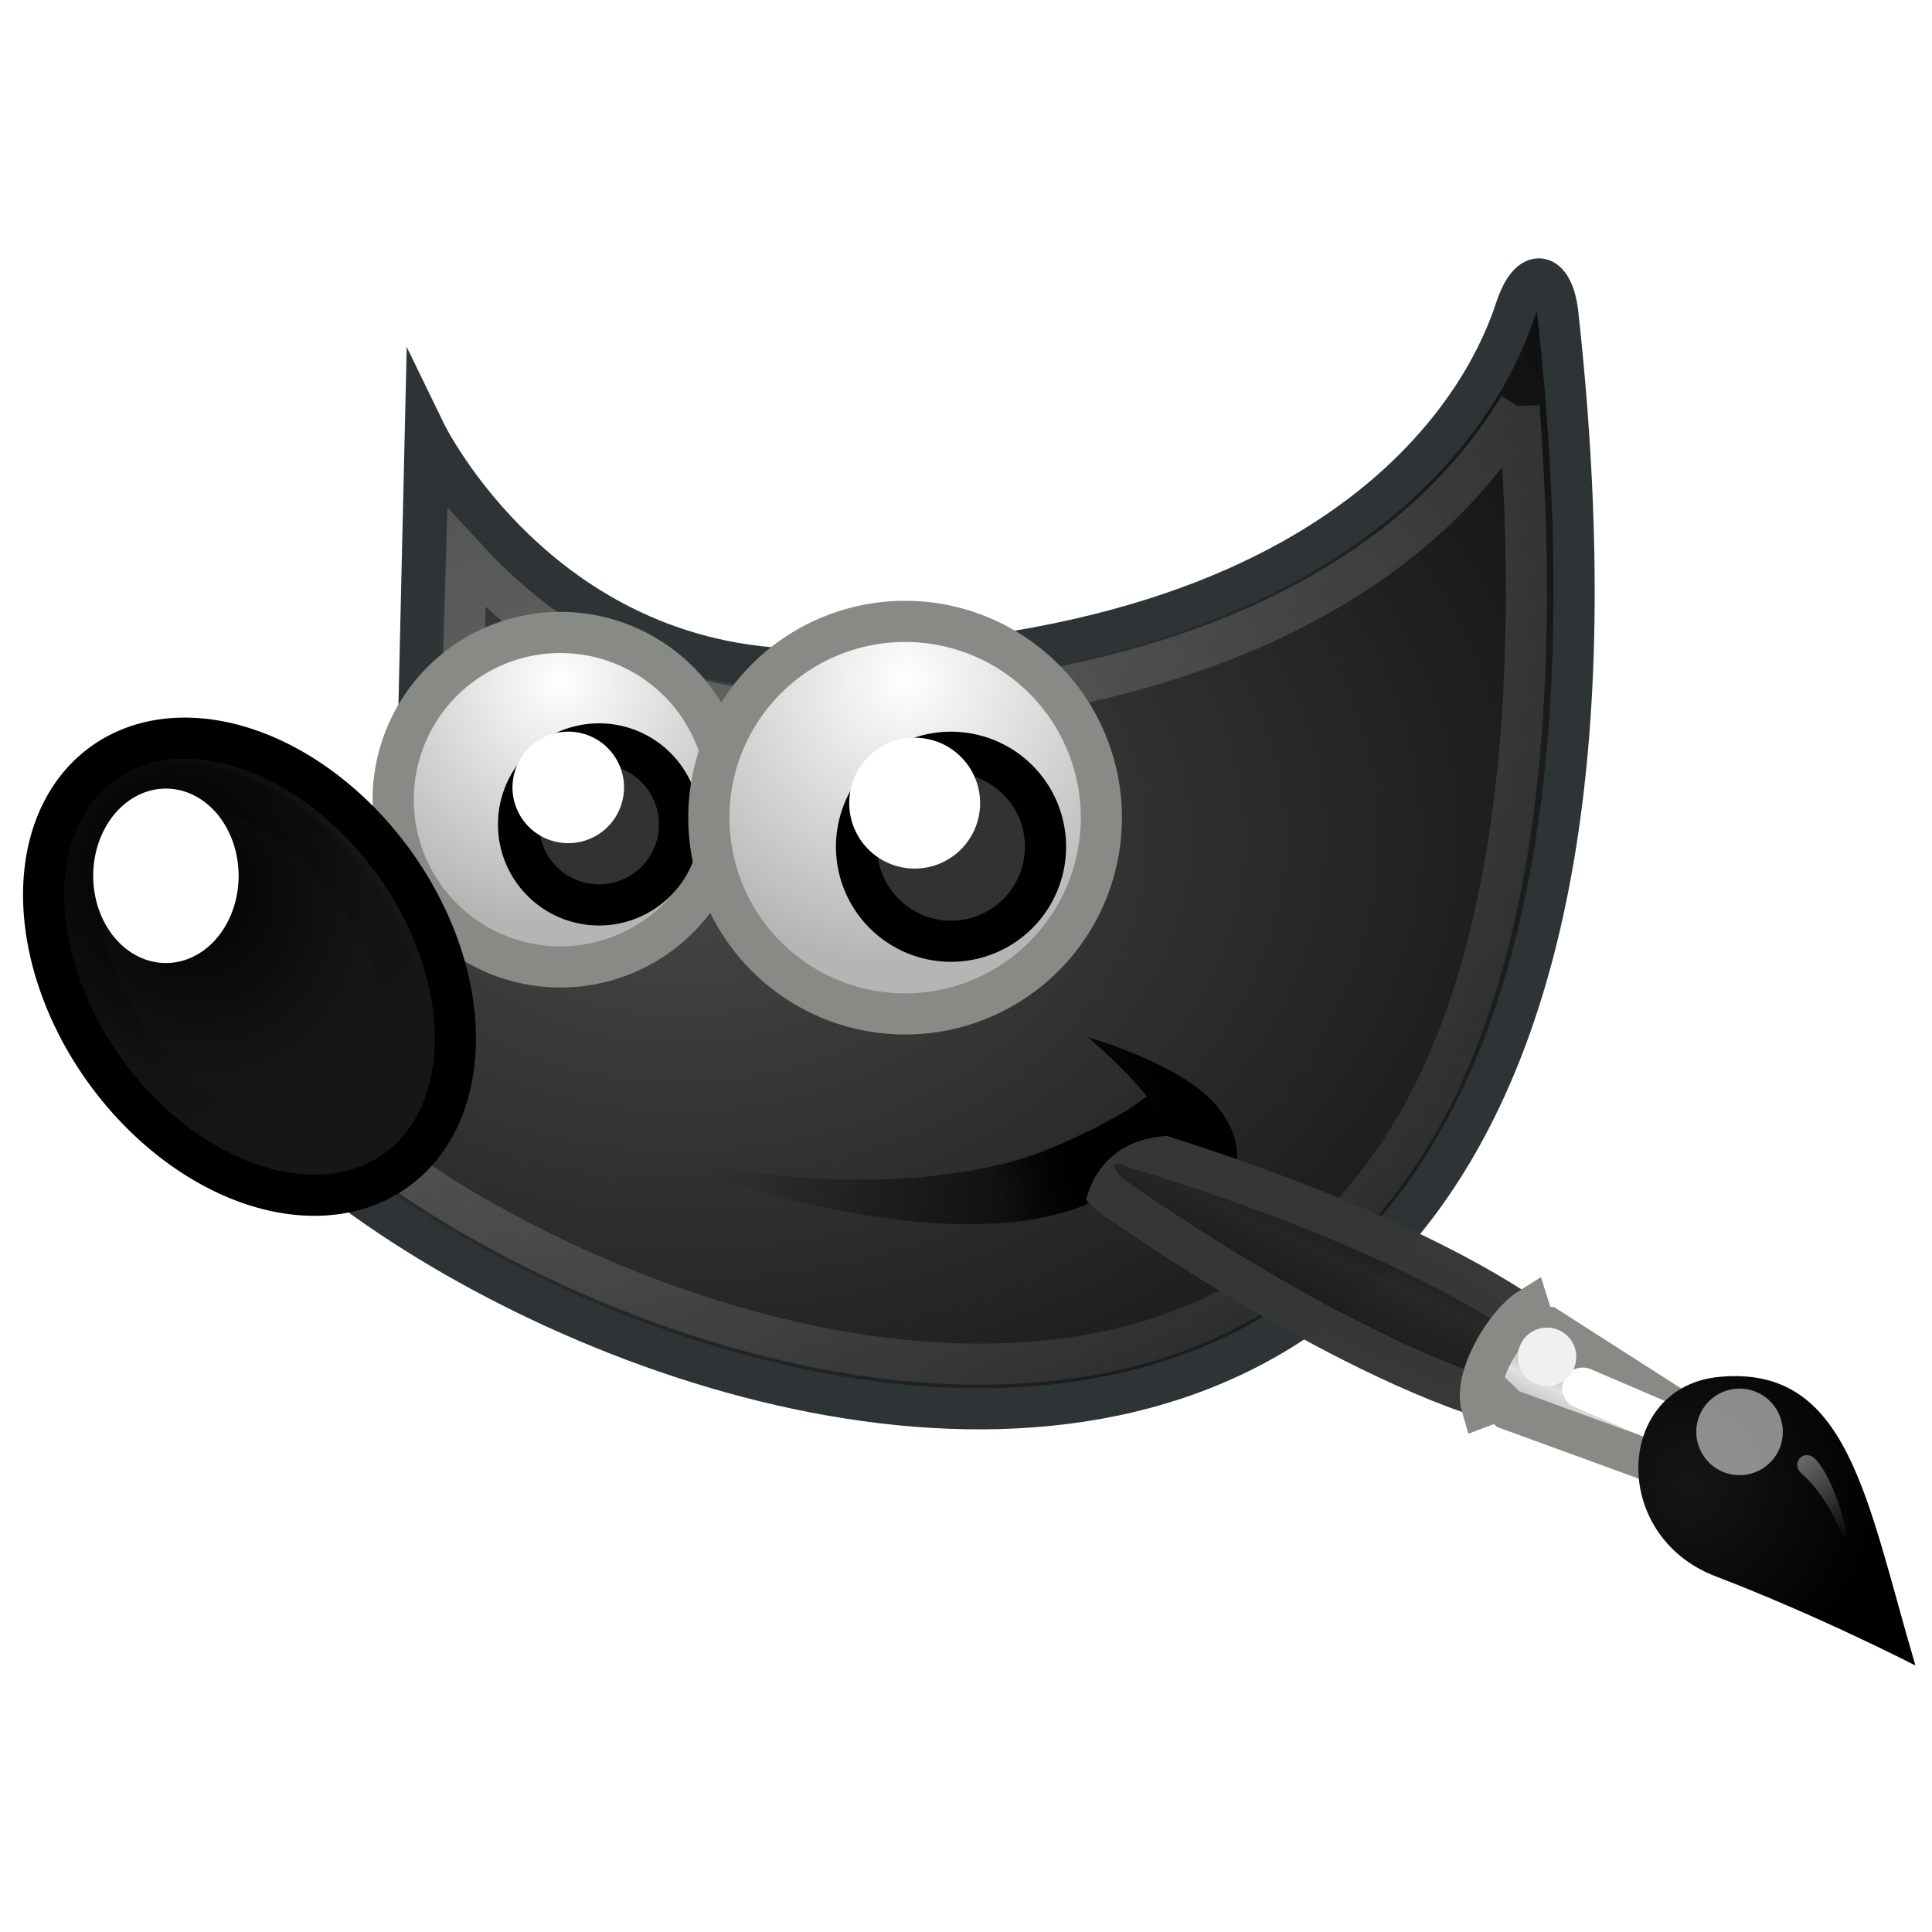 <?xml version="1.0" encoding="UTF-8" standalone="no"?>
<svg
   xmlns:dc="http://purl.org/dc/elements/1.1/"
   xmlns:cc="http://creativecommons.org/ns#"
   xmlns:rdf="http://www.w3.org/1999/02/22-rdf-syntax-ns#"
   xmlns:svg="http://www.w3.org/2000/svg"
   xmlns="http://www.w3.org/2000/svg"
   xmlns:xlink="http://www.w3.org/1999/xlink"
   xmlns:sodipodi="http://sodipodi.sourceforge.net/DTD/sodipodi-0.dtd"
   xmlns:inkscape="http://www.inkscape.org/namespaces/inkscape"
   height="512"
   viewBox="0 0 256 256"
   width="512"
   version="1.1"
   id="svg106"
   sodipodi:docname="GIMP.svg"
   inkscape:version="1.0.1 (3bc2e813f5, 2020-09-07)">
  <defs
     id="defs110">
    <radialGradient
       id="radialGradient963"
       cx="69.473"
       cy="19.598"
       gradientUnits="userSpaceOnUse"
       r="4.635">
      <stop
         offset="0"
         stop-color="#fff"
         id="stop959" />
      <stop
         offset="1"
         stop-color="#b9b9b0"
         id="stop961"
         style="stop-color:#b5b5b5;stop-opacity:1" />
    </radialGradient>
    <linearGradient
       id="linearGradient957">
      <stop
         offset="0"
         id="stop953"
         style="stop-color:#000000;stop-opacity:1" />
      <stop
         offset="1"
         stop-opacity="0"
         id="stop955" />
    </linearGradient>
    <linearGradient
       id="linearGradient951">
      <stop
         offset="0"
         stop-color="#fff"
         id="stop947"
         style="stop-color:#000000;stop-opacity:1" />
      <stop
         offset="1"
         stop-color="#fff"
         stop-opacity="0"
         id="stop949"
         style="stop-color:#000000;stop-opacity:0" />
    </linearGradient>
    <radialGradient
       inkscape:collect="always"
       xlink:href="#h"
       id="radialGradient937"
       gradientUnits="userSpaceOnUse"
       cx="69.473"
       cy="19.598"
       r="4.635" />
    <radialGradient
       inkscape:collect="always"
       xlink:href="#radialGradient963"
       id="radialGradient939"
       gradientUnits="userSpaceOnUse"
       cx="69.473"
       cy="19.598"
       r="4.635" />
    <filter
       inkscape:collect="always"
       style="color-interpolation-filters:sRGB"
       id="filter1145"
       x="-0.002"
       width="1.004"
       y="-0.004"
       height="1.007">
      <feGaussianBlur
         inkscape:collect="always"
         stdDeviation="0.023"
         id="feGaussianBlur1147" />
    </filter>
  </defs>
  <sodipodi:namedview
     pagecolor="#ffffff"
     bordercolor="#666666"
     borderopacity="1"
     objecttolerance="10"
     gridtolerance="10"
     guidetolerance="10"
     inkscape:pageopacity="0"
     inkscape:pageshadow="2"
     inkscape:window-width="1848"
     inkscape:window-height="1016"
     id="namedview108"
     showgrid="false"
     inkscape:zoom="1.6992188"
     inkscape:cx="262.52458"
     inkscape:cy="245.7181"
     inkscape:window-x="72"
     inkscape:window-y="27"
     inkscape:window-maximized="1"
     inkscape:current-layer="g104" />
  <linearGradient
     id="a">
    <stop
       offset="0"
       id="stop2" />
    <stop
       offset="1"
       stop-opacity="0"
       id="stop4" />
  </linearGradient>
  <linearGradient
     id="b">
    <stop
       offset="0"
       stop-color="#fff"
       id="stop7" />
    <stop
       offset="1"
       stop-color="#fff"
       stop-opacity="0"
       id="stop9" />
  </linearGradient>
  <linearGradient
     id="c"
     gradientTransform="matrix(0.755,0.395,-0.395,0.755,-25.912,6.533)"
     gradientUnits="userSpaceOnUse"
     x1="13.236"
     x2="7.752"
     xlink:href="#b"
     y1="37.752"
     y2="42.282" />
  <radialGradient
     id="d"
     cx="15.415"
     cy="35.357"
     gradientTransform="matrix(1.573,0,0,1.533,-55.367,-21.358)"
     gradientUnits="userSpaceOnUse"
     r="7.579">
    <stop
       offset="0"
       stop-color="#696969"
       id="stop13"
       style="stop-color:#161616;stop-opacity:1" />
    <stop
       offset="1"
       id="stop15" />
  </radialGradient>
  <linearGradient
     id="e"
     gradientUnits="userSpaceOnUse"
     x1="-27.012"
     x2="-23.298"
     y1="28.198"
     y2="31.636">
    <stop
       offset="0"
       stop-color="#bdbdbd"
       id="stop18" />
    <stop
       offset=".333"
       stop-color="#e2e2e2"
       id="stop20" />
    <stop
       offset=".667"
       stop-color="#a3a3a3"
       id="stop22" />
    <stop
       offset="1"
       stop-color="#ddd"
       id="stop24" />
  </linearGradient>
  <linearGradient
     id="f"
     gradientUnits="userSpaceOnUse"
     x1="-12.287"
     x2="-21.551"
     y1="21.118"
     y2="13.06">
    <stop
       offset="0"
       stop-color="#6e3d09"
       id="stop27"
       style="stop-color:#151515;stop-opacity:1" />
    <stop
       offset=".242"
       stop-color="#ea8113"
       id="stop29"
       style="stop-color:#262626;stop-opacity:1" />
    <stop
       offset=".621"
       stop-color="#5c3307"
       id="stop31"
       style="stop-color:#181818;stop-opacity:1" />
    <stop
       offset="1"
       stop-color="#e07c12"
       id="stop33"
       style="stop-color:#161616;stop-opacity:1" />
  </linearGradient>
  <linearGradient
     id="g"
     gradientUnits="userSpaceOnUse"
     x1="6.305"
     x2="5.985"
     xlink:href="#linearGradient951"
     y1="23.362"
     y2="31.57" />
  <radialGradient
     id="h"
     cx="69.473"
     cy="19.598"
     gradientUnits="userSpaceOnUse"
     r="4.635">
    <stop
       offset="0"
       stop-color="#fff"
       id="stop37" />
    <stop
       offset="1"
       stop-color="#b9b9b0"
       id="stop39"
       style="stop-color:#b5b5b5;stop-opacity:1" />
  </radialGradient>
  <radialGradient
     id="i"
     cx="23"
     cy="33.938"
     gradientTransform="matrix(1,0,0,0.284,0,24.291)"
     gradientUnits="userSpaceOnUse"
     r="18.25"
     xlink:href="#a" />
  <linearGradient
     id="j"
     gradientUnits="userSpaceOnUse"
     x1="14.969"
     x2="39.525"
     xlink:href="#b"
     y1="19.111"
     y2="46.986" />
  <radialGradient
     id="k"
     cx="6.024"
     cy="25.271"
     gradientTransform="matrix(0.916,0.093,-0.109,1.069,3.254,-3.029)"
     gradientUnits="userSpaceOnUse"
     r="4.831">
    <stop
       offset="0"
       stop-color="#5b676b"
       id="stop44"
       style="stop-color:#000000;stop-opacity:1" />
    <stop
       offset="1"
       stop-color="#141718"
       id="stop46"
       style="stop-color:#161616;stop-opacity:1" />
  </radialGradient>
  <linearGradient
     id="l"
     gradientUnits="userSpaceOnUse"
     x1="26.163"
     x2="24.329"
     xlink:href="#linearGradient957"
     y1="30.543"
     y2="30.985" />
  <linearGradient
     id="m"
     gradientUnits="userSpaceOnUse"
     x1="28.514"
     x2="17.377"
     xlink:href="#a"
     y1="28.429"
     y2="30.639" />
  <radialGradient
     id="n"
     cx="18.558"
     cy="22.3"
     gradientTransform="matrix(1.773,0,0,1.297,-16.34,-6.616)"
     gradientUnits="userSpaceOnUse"
     r="19.229">
    <stop
       offset="0"
       stop-color="#857c63"
       id="stop51"
       style="stop-color:#494949;stop-opacity:1" />
    <stop
       offset="1"
       stop-color="#221f19"
       id="stop53"
       style="stop-color:#000000;stop-opacity:1" />
  </radialGradient>
  <g
     transform="matrix(5.449,0,0,5.449,-0.172,-10.644)"
     id="g104">
    <path
       d="m 10.374,12.468 c 0,0 2.875,5.928 9.599,5.76 C 34.066,17.875 36.537,10.523 36.891,9.463 37.244,8.402 37.785,8.563 37.91,9.543 42.507,51.262 6.014,33.362 4.718,26.256 11.965,24.135 10.198,20.069 10.198,20.069 Z"
       fill="url(#n)"
       fill-rule="evenodd"
       stroke="#2e3436"
       stroke-miterlimit="10"
       id="path58"
       style="fill:url(#n)" />
    <path
       d="m 15.738,30.066 c 6.739,1.348 10.171,0.098 12.179,-1.453 -0.53,-0.685 -1.436,-1.436 -1.436,-1.436 0,0 2.353,0.654 3.182,1.724 0.826,1.067 0.307,1.724 0.091,3.088 -0.481,-1.199 -1.38,-1.648 -1.502,-2.124 -1.806,2.497 -6.306,2.393 -12.514,0.201 z"
       fill="url(#m)"
       fill-rule="evenodd"
       id="path60"
       style="fill:url(#m)" />
    <path
       d="m 36.969,11.844 c -0.562,0.927 -1.406,2.033 -2.688,3.094 -2.632,2.179 -7.051,4.162 -14.281,4.344 -4.224,0.105 -6.953,-1.934 -8.625,-3.75 L 11.25,20 c 0.136,0.419 0.415,1.39 -0.062,2.719 -0.514,1.429 -2.155,2.891 -4.969,4 0.25,0.522 0.495,1.044 1.25,1.781 1.028,1.005 2.457,2.088 4.156,3.062 3.398,1.949 7.802,3.493 11.906,3.562 4.105,0.069 7.857,-1.235 10.438,-5 2.379,-3.471 3.682,-9.348 3,-18.281 z"
       fill="none"
       opacity="0.185"
       stroke="url(#j)"
       stroke-miterlimit="10"
       id="path62"
       style="stroke:url(#j)" />
    <path
       d="m 72.655,21.837 a 3.182,3.182 0 1 1 -6.364,0 3.182,3.182 0 1 1 6.364,0 z"
       fill="url(#h)"
       fill-rule="evenodd"
       stroke="#888a85"
       stroke-miterlimit="10"
       stroke-width="0.783"
       transform="matrix(1.278,0,0,1.278,-75.127,-6.508)"
       id="path64"
       style="fill:url(#radialGradient937)" />
    <path
       d="m 10.43,27.229 a 4.331,6.099 0 1 1 -8.662,0 4.331,6.099 0 1 1 8.662,0 z"
       fill="url(#k)"
       fill-rule="evenodd"
       stroke="#000000"
       stroke-miterlimit="10"
       transform="rotate(-35.808,3.363,26.345)"
       id="path66"
       style="fill:url(#k)" />
    <path
       d="m 24.042,21.837 a 2.298,2.298 0 1 1 -4.596,0 2.298,2.298 0 1 1 4.596,0 z"
       fill="#2e3436"
       fill-rule="evenodd"
       stroke="#000000"
       stroke-miterlimit="10"
       stroke-width="1.174"
       transform="matrix(0.852,0,0,0.852,-3.927,3.396)"
       id="path68"
       style="fill:#323232;fill-opacity:1" />
    <path
       d="m 6.094,22.156 c -0.798,0 -1.553,0.446 -2.188,1.344 -0.634,0.898 -1.094,2.234 -1.094,3.719 0,1.485 0.459,2.821 1.094,3.719 0.634,0.898 1.389,1.344 2.188,1.344 0.798,0 1.577,-0.476 2.219,-1.375 0.641,-0.899 1.094,-2.206 1.094,-3.688 0,-1.481 -0.452,-2.789 -1.094,-3.688 -0.641,-0.899 -1.421,-1.375 -2.219,-1.375 z"
       fill="none"
       opacity="0.281"
       stroke="url(#g)"
       stroke-miterlimit="10"
       transform="rotate(-36.833,3.366,26.6)"
       id="path70"
       style="stroke:url(#g)" />
    <g
       fill-rule="evenodd"
       id="g82">
      <path
         d="m 5.834,23.251 a 1.768,2.121 0 1 1 -3.536,0 1.768,2.121 0 1 1 3.536,0 z"
         fill="#ffffff"
         id="path72" />
      <path
         d="m 23.158,20.953 a 1.768,1.768 0 1 1 -3.536,0 1.768,1.768 0 1 1 3.536,0 z"
         fill="#ffffff"
         transform="matrix(0.767,0,0,0.767,-2.556,5.03)"
         id="path74" />
      <path
         d="m 72.655,21.837 a 3.182,3.182 0 1 1 -6.364,0 3.182,3.182 0 1 1 6.364,0 z"
         fill="url(#h)"
         stroke="#888a85"
         stroke-miterlimit="10"
         stroke-width="0.667"
         transform="matrix(1.5,0,0,1.5,-82.168,-10.919)"
         id="path76"
         style="fill:url(#radialGradient939)" />
      <path
         d="m 24.042,21.837 a 2.298,2.298 0 1 1 -4.596,0 2.298,2.298 0 1 1 4.596,0 z"
         fill="#2e3436"
         stroke="#000000"
         stroke-miterlimit="10"
         transform="translate(1.414,0.707)"
         id="path78"
         style="fill:#323232;fill-opacity:1" />
      <path
         d="m 23.158,20.953 a 1.768,1.768 0 1 1 -3.536,0 1.768,1.768 0 1 1 3.536,0 z"
         fill="#ffffff"
         transform="matrix(0.9,0,0,0.9,3.023,2.626)"
         id="path80" />
    </g>
    <g
       transform="matrix(-0.115,-0.39,0.39,-0.115,24.715,29.689)"
       id="g100">
      <g
         stroke-linecap="round"
         stroke-width="2.46"
         id="g90">
        <path
           d="m -23.364,23.568 3.71,3.469 C -11.307,20.657 -2.56,6.938 -2.56,6.938 -0.584,4.696 -2.677,3.188 -4.725,4.54 c 0,0 -12.97,10.115 -18.639,19.028 z"
           fill="url(#f)"
           stroke="#673907"
           id="path84"
           style="opacity:0.995;fill:url(#f);filter:url(#filter1145);stroke:#373737;stroke-opacity:1" />
        <path
           d="m -30.45,32.814 2.246,1.934 8.493,-7.367 0.275,-0.706 1.094,-0.018 c -0.438,-1.562 -2.942,-4.383 -4.817,-4.383 l 0.082,1.09 -0.67,0.38 -6.704,9.07 z"
           fill="url(#e)"
           stroke="#888a85"
           id="path86"
           style="fill:url(#e)" />
        <path
           d="m -23.801,28.377 -4.365,5.266"
           fill="none"
           stroke="#ffffff"
           stroke-linejoin="round"
           id="path88" />
      </g>
      <path
         d="m -45.341,42.77 c 10.444,0 18.37,1.244 19.871,-6.355 1.209,-6.123 -7.211,-9.057 -11.383,-3.591 -4.019,5.266 -8.488,9.946 -8.488,9.946 z"
         fill="url(#d)"
         id="path92"
         style="fill:url(#d)" />
      <path
         d="m 8.875,37.75 a 1.25,1.25 0 1 1 -2.5,0 1.25,1.25 0 1 1 2.5,0 z"
         fill="#ffffff"
         opacity="0.528"
         transform="matrix(2.07,0,0,2.07,-44.75,-41.51)"
         id="path94" />
      <path
         d="m 8.875,37.75 a 1.25,1.25 0 1 1 -2.5,0 1.25,1.25 0 1 1 2.5,0 z"
         fill="#ffffff"
         transform="matrix(1.397,0,0,1.397,-32.055,-25.877)"
         id="path96"
         style="fill:#f0f0f0;fill-opacity:1" />
      <path
         d="m -38.544,40.909 c 0,0 3.722,0.094 6.117,-1.412 0.847,-0.533 1.516,0.65 0.494,1.087 -2.207,0.945 -6.61,0.325 -6.61,0.325 z"
         fill="url(#c)"
         opacity="0.428"
         id="path98"
         style="fill:url(#c)" />
    </g>
    <path
       d="m 23.003,31.737 c 1.497,0.143 2.85,-0.272 3.412,-0.474 0.098,-0.555 0.537,-1.621 2.046,-1.691 l -0.53,-0.928 c 0,0 -1.967,1.348 -4.066,1.746 z"
       fill="url(#l)"
       fill-rule="evenodd"
       id="path102"
       style="display:inline;fill:url(#l)" />
  </g>
</svg>
